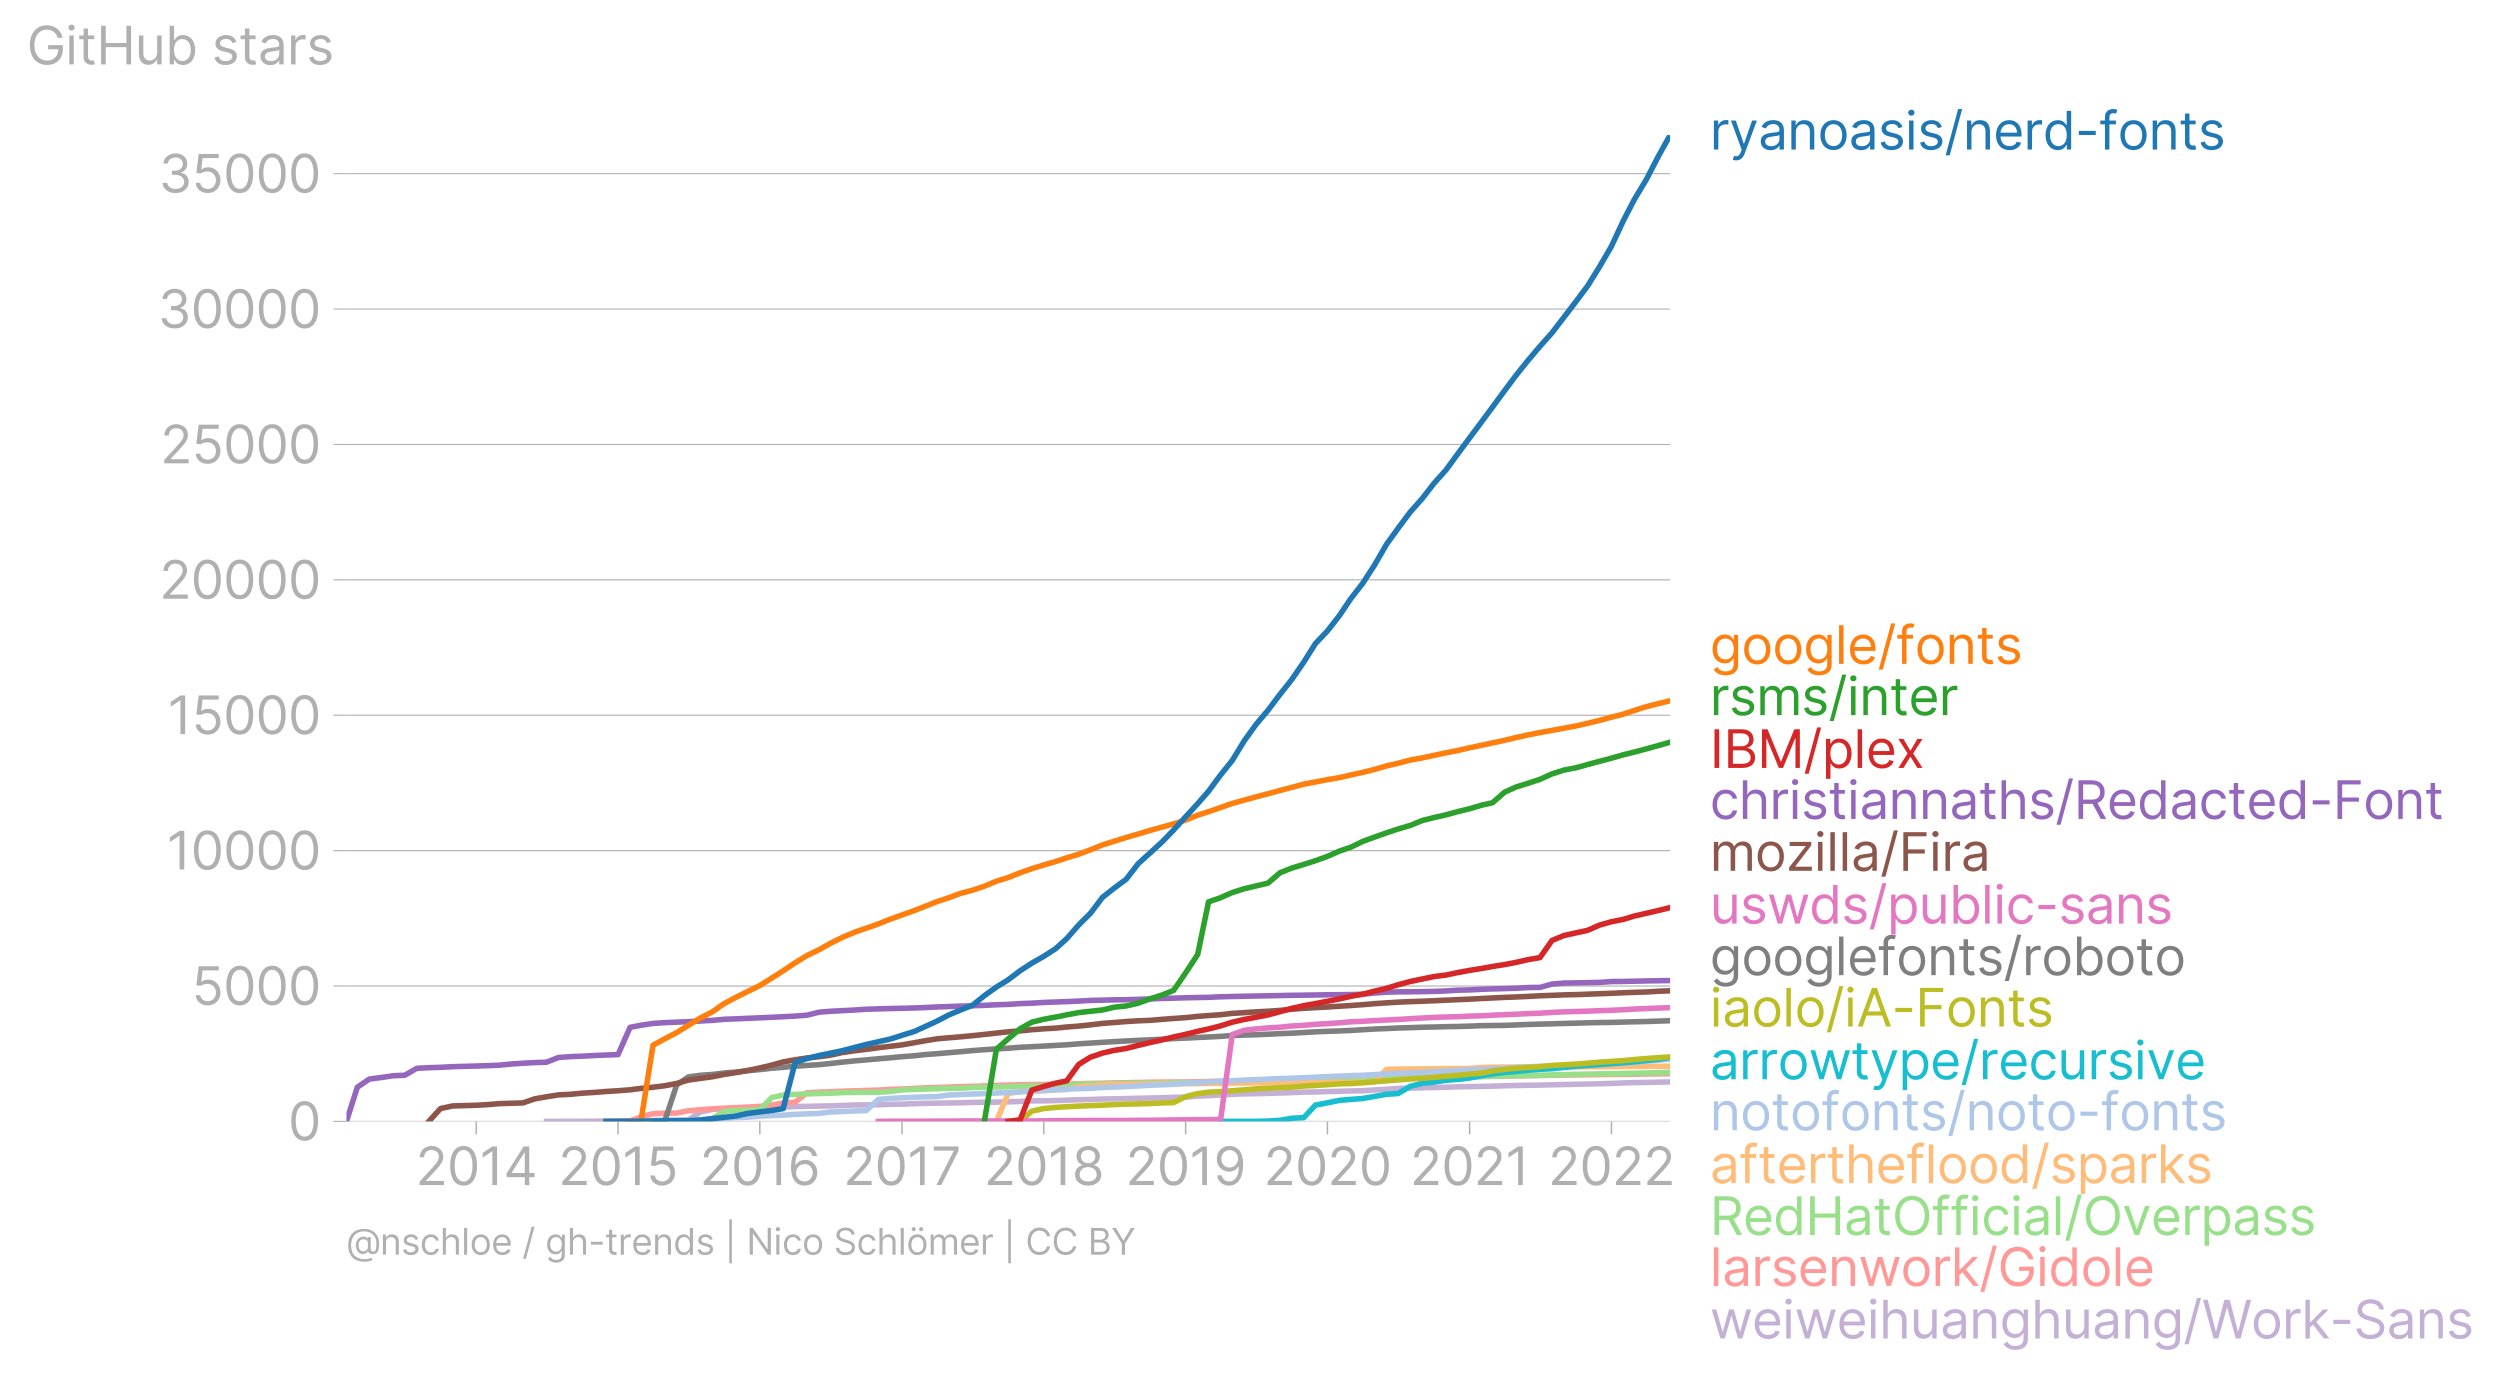 <svg xmlns:xlink="http://www.w3.org/1999/xlink" width="899.32" height="495.103" viewBox="0 0 674.49 371.327" xmlns="http://www.w3.org/2000/svg"><defs><style>*{stroke-linejoin:round;stroke-linecap:butt}</style></defs><g id="figure_1"><path d="M0 371.327h674.49V0H0v371.327z" style="fill:none" id="patch_1"/><g id="axes_1"><path d="M93.468 302.552h357.12V36.44H93.468v266.112z" style="fill:none" id="patch_2"/><g id="matplotlib.axis_1"><g id="xtick_1"><g id="line2d_1"><defs><path id="m63b0e7192d" d="M0 0v3.5" style="stroke:#b0b0b0;stroke-width:.4"/></defs><use xlink:href="#m63b0e7192d" x="128.478" y="302.552" style="fill:#b0b0b0;stroke:#b0b0b0;stroke-width:.4"/></g><g style="fill:#b0b0b0" transform="matrix(.14 0 0 -.14 112.121 319.735)" id="text_1"><defs><path id="Inter-Regular-32" d="M482 0h2936v500H1255v36l1045 1119c800 856 1036 1256 1036 1772 0 718-581 1291-1400 1291-815 0-1436-554-1436-1373h536c0 530 344 882 882 882 505 0 891-309 891-800 0-429-252-747-791-1336L482 409V0z" transform="scale(.016)"/><path id="Inter-Regular-30" d="M2000-64c1027 0 1618 871 1618 2391 0 1509-600 2391-1618 2391S382 3836 382 2327C382 807 973-64 2000-64zm0 500c-677 0-1073 680-1073 1891 0 1209 400 1900 1073 1900s1073-691 1073-1900c0-1211-396-1891-1073-1891z" transform="scale(.016)"/><path id="Inter-Regular-31" d="M2118 4655h-563L391 3882v-573l1136 755h28V0h563v4655z" transform="scale(.016)"/><path id="Inter-Regular-34" d="M373 955h2191V0h536v955h636v500h-636v3200h-682L373 1418V955zm2191 500H982v36l1545 2445h37V1455z" transform="scale(.016)"/></defs><use xlink:href="#Inter-Regular-32"/><use xlink:href="#Inter-Regular-30" x="60.511"/><use xlink:href="#Inter-Regular-31" x="123.011"/><use xlink:href="#Inter-Regular-34" x="169.46"/></g></g><g id="xtick_2"><use xlink:href="#m63b0e7192d" x="166.737" y="302.552" style="fill:#b0b0b0;stroke:#b0b0b0;stroke-width:.4" id="line2d_2"/><g style="fill:#b0b0b0" transform="matrix(.14 0 0 -.14 150.619 319.735)" id="text_2"><defs><path id="Inter-Regular-35" d="M1936-64c887 0 1537 655 1537 1546 0 902-627 1563-1482 1563-314 0-618-111-809-263h-27l163 1373h1946v500H846L564 2364l527-64c193 139 523 239 809 236 593-4 1027-454 1027-1063 0-598-418-1037-991-1037-477 0-856 307-900 728H491C525 455 1136-64 1936-64z" transform="scale(.016)"/></defs><use xlink:href="#Inter-Regular-32"/><use xlink:href="#Inter-Regular-30" x="60.511"/><use xlink:href="#Inter-Regular-31" x="123.011"/><use xlink:href="#Inter-Regular-35" x="169.46"/></g></g><g id="xtick_3"><use xlink:href="#m63b0e7192d" x="204.996" y="302.552" style="fill:#b0b0b0;stroke:#b0b0b0;stroke-width:.4" id="line2d_3"/><g style="fill:#b0b0b0" transform="matrix(.14 0 0 -.14 188.768 319.735)" id="text_3"><defs><path id="Inter-Regular-36" d="M2027-64c941-11 1555 698 1555 1564 0 900-666 1545-1464 1545-479 0-891-234-1145-618h-37c3 1134 444 1791 1164 1791 491 0 786-309 891-727h555c-114 723-664 1227-1446 1227-1048 0-1691-927-1691-2573C409 425 1264-55 2027-64zm0 500c-584 0-1011 498-1009 1055 3 557 450 1054 1028 1054 570 0 990-468 990-1045 0-591-438-1064-1009-1064z" transform="scale(.016)"/></defs><use xlink:href="#Inter-Regular-32"/><use xlink:href="#Inter-Regular-30" x="60.511"/><use xlink:href="#Inter-Regular-31" x="123.011"/><use xlink:href="#Inter-Regular-36" x="169.46"/></g></g><g id="xtick_4"><use xlink:href="#m63b0e7192d" x="243.36" y="302.552" style="fill:#b0b0b0;stroke:#b0b0b0;stroke-width:.4" id="line2d_4"/><g style="fill:#b0b0b0" transform="matrix(.14 0 0 -.14 227.5 319.735)" id="text_4"><defs><path id="Inter-Regular-37" d="M627 0h591l2073 4127v528H309v-500h2400v-37L627 0z" transform="scale(.016)"/></defs><use xlink:href="#Inter-Regular-32"/><use xlink:href="#Inter-Regular-30" x="60.511"/><use xlink:href="#Inter-Regular-31" x="123.011"/><use xlink:href="#Inter-Regular-37" x="169.46"/></g></g><g id="xtick_5"><use xlink:href="#m63b0e7192d" x="281.619" y="302.552" style="fill:#b0b0b0;stroke:#b0b0b0;stroke-width:.4" id="line2d_5"/><g style="fill:#b0b0b0" transform="matrix(.14 0 0 -.14 265.44 319.735)" id="text_5"><defs><path id="Inter-Regular-38" d="M1973-64c929 0 1577 544 1582 1300-5 589-398 1089-900 1182v27c436 114 722 541 727 1037-5 709-600 1236-1409 1236-818 0-1414-527-1409-1236-5-496 282-923 727-1037v-27c-511-93-905-593-900-1182C386 480 1034-64 1973-64zm0 500c-639 0-1032 328-1027 828-5 525 429 900 1027 900 588 0 1023-375 1027-900-4-500-398-828-1027-828zm0 2209c-509 0-868 319-864 800-4 473 341 782 864 782 513 0 859-309 863-782-4-481-363-800-863-800z" transform="scale(.016)"/></defs><use xlink:href="#Inter-Regular-32"/><use xlink:href="#Inter-Regular-30" x="60.511"/><use xlink:href="#Inter-Regular-31" x="123.011"/><use xlink:href="#Inter-Regular-38" x="169.46"/></g></g><g id="xtick_6"><use xlink:href="#m63b0e7192d" x="319.879" y="302.552" style="fill:#b0b0b0;stroke:#b0b0b0;stroke-width:.4" id="line2d_6"/><g style="fill:#b0b0b0" transform="matrix(.14 0 0 -.14 303.65 319.735)" id="text_6"><defs><path id="Inter-Regular-39" d="M1964 4718c-946 12-1555-700-1555-1554 0-900 664-1546 1464-1546 482 0 891 237 1145 618h37c0-1145-446-1800-1164-1800-491 0-791 309-891 737H446C555 436 1109-64 1891-64c1045 0 1691 928 1691 2582 0 1709-855 2191-1618 2200zm0-500c582 0 1009-500 1009-1045 0-555-455-1055-1027-1055-573 0-991 464-991 1046 0 581 436 1054 1009 1054z" transform="scale(.016)"/></defs><use xlink:href="#Inter-Regular-32"/><use xlink:href="#Inter-Regular-30" x="60.511"/><use xlink:href="#Inter-Regular-31" x="123.011"/><use xlink:href="#Inter-Regular-39" x="169.46"/></g></g><g id="xtick_7"><use xlink:href="#m63b0e7192d" x="358.138" y="302.552" style="fill:#b0b0b0;stroke:#b0b0b0;stroke-width:.4" id="line2d_7"/><g style="fill:#b0b0b0" transform="matrix(.14 0 0 -.14 340.915 319.735)" id="text_7"><use xlink:href="#Inter-Regular-32"/><use xlink:href="#Inter-Regular-30" x="60.511"/><use xlink:href="#Inter-Regular-32" x="123.011"/><use xlink:href="#Inter-Regular-30" x="183.523"/></g></g><g id="xtick_8"><use xlink:href="#m63b0e7192d" x="396.502" y="302.552" style="fill:#b0b0b0;stroke:#b0b0b0;stroke-width:.4" id="line2d_8"/><g style="fill:#b0b0b0" transform="matrix(.14 0 0 -.14 380.403 319.735)" id="text_8"><use xlink:href="#Inter-Regular-32"/><use xlink:href="#Inter-Regular-30" x="60.511"/><use xlink:href="#Inter-Regular-32" x="123.011"/><use xlink:href="#Inter-Regular-31" x="183.523"/></g></g><g id="xtick_9"><use xlink:href="#m63b0e7192d" x="434.761" y="302.552" style="fill:#b0b0b0;stroke:#b0b0b0;stroke-width:.4" id="line2d_9"/><g style="fill:#b0b0b0" transform="matrix(.14 0 0 -.14 417.677 319.735)" id="text_9"><use xlink:href="#Inter-Regular-32"/><use xlink:href="#Inter-Regular-30" x="60.511"/><use xlink:href="#Inter-Regular-32" x="123.011"/><use xlink:href="#Inter-Regular-32" x="183.523"/></g></g></g><g id="matplotlib.axis_2"><g id="ytick_1"><path d="M93.468 302.552h357.12" clip-path="url(#p1d7d69310a)" style="fill:none;stroke:#b0b0b0;stroke-width:.3;stroke-linecap:square" id="line2d_10"/><g id="line2d_11"><defs><path id="m1b0760eab6" d="M0 0h-3.5" style="stroke:#b0b0b0;stroke-width:.3"/></defs><use xlink:href="#m1b0760eab6" x="93.468" y="302.552" style="fill:#b0b0b0;stroke:#b0b0b0;stroke-width:.3"/></g><use xlink:href="#Inter-Regular-30" style="fill:#b0b0b0" transform="matrix(.14 0 0 -.14 77.718 307.643)" id="text_10"/></g><g id="ytick_2"><path d="M93.468 266.024h357.12" clip-path="url(#p1d7d69310a)" style="fill:none;stroke:#b0b0b0;stroke-width:.3;stroke-linecap:square" id="line2d_12"/><use xlink:href="#m1b0760eab6" x="93.468" y="266.024" style="fill:#b0b0b0;stroke:#b0b0b0;stroke-width:.3" id="line2d_13"/><g style="fill:#b0b0b0" transform="matrix(.14 0 0 -.14 51.707 271.115)" id="text_11"><use xlink:href="#Inter-Regular-35"/><use xlink:href="#Inter-Regular-30" x="60.795"/><use xlink:href="#Inter-Regular-30" x="123.295"/><use xlink:href="#Inter-Regular-30" x="185.796"/></g></g><g id="ytick_3"><path d="M93.468 229.496h357.12" clip-path="url(#p1d7d69310a)" style="fill:none;stroke:#b0b0b0;stroke-width:.3;stroke-linecap:square" id="line2d_14"/><use xlink:href="#m1b0760eab6" x="93.468" y="229.496" style="fill:#b0b0b0;stroke:#b0b0b0;stroke-width:.3" id="line2d_15"/><g style="fill:#b0b0b0" transform="matrix(.14 0 0 -.14 44.965 234.588)" id="text_12"><use xlink:href="#Inter-Regular-31"/><use xlink:href="#Inter-Regular-30" x="46.449"/><use xlink:href="#Inter-Regular-30" x="108.949"/><use xlink:href="#Inter-Regular-30" x="171.449"/><use xlink:href="#Inter-Regular-30" x="233.949"/></g></g><g id="ytick_4"><path d="M93.468 192.968h357.12" clip-path="url(#p1d7d69310a)" style="fill:none;stroke:#b0b0b0;stroke-width:.3;stroke-linecap:square" id="line2d_16"/><use xlink:href="#m1b0760eab6" x="93.468" y="192.968" style="fill:#b0b0b0;stroke:#b0b0b0;stroke-width:.3" id="line2d_17"/><g style="fill:#b0b0b0" transform="matrix(.14 0 0 -.14 45.203 198.06)" id="text_13"><use xlink:href="#Inter-Regular-31"/><use xlink:href="#Inter-Regular-35" x="46.449"/><use xlink:href="#Inter-Regular-30" x="107.244"/><use xlink:href="#Inter-Regular-30" x="169.744"/><use xlink:href="#Inter-Regular-30" x="232.244"/></g></g><g id="ytick_5"><path d="M93.468 156.44h357.12" clip-path="url(#p1d7d69310a)" style="fill:none;stroke:#b0b0b0;stroke-width:.3;stroke-linecap:square" id="line2d_18"/><use xlink:href="#m1b0760eab6" x="93.468" y="156.441" style="fill:#b0b0b0;stroke:#b0b0b0;stroke-width:.3" id="line2d_19"/><g style="fill:#b0b0b0" transform="matrix(.14 0 0 -.14 42.996 161.532)" id="text_14"><use xlink:href="#Inter-Regular-32"/><use xlink:href="#Inter-Regular-30" x="60.511"/><use xlink:href="#Inter-Regular-30" x="123.011"/><use xlink:href="#Inter-Regular-30" x="185.511"/><use xlink:href="#Inter-Regular-30" x="248.011"/></g></g><g id="ytick_6"><path d="M93.468 119.913h357.12" clip-path="url(#p1d7d69310a)" style="fill:none;stroke:#b0b0b0;stroke-width:.3;stroke-linecap:square" id="line2d_20"/><use xlink:href="#m1b0760eab6" x="93.468" y="119.913" style="fill:#b0b0b0;stroke:#b0b0b0;stroke-width:.3" id="line2d_21"/><g style="fill:#b0b0b0" transform="matrix(.14 0 0 -.14 43.235 125.004)" id="text_15"><use xlink:href="#Inter-Regular-32"/><use xlink:href="#Inter-Regular-35" x="60.511"/><use xlink:href="#Inter-Regular-30" x="121.307"/><use xlink:href="#Inter-Regular-30" x="183.807"/><use xlink:href="#Inter-Regular-30" x="246.307"/></g></g><g id="ytick_7"><path d="M93.468 83.385h357.12" clip-path="url(#p1d7d69310a)" style="fill:none;stroke:#b0b0b0;stroke-width:.3;stroke-linecap:square" id="line2d_22"/><use xlink:href="#m1b0760eab6" x="93.468" y="83.385" style="fill:#b0b0b0;stroke:#b0b0b0;stroke-width:.3" id="line2d_23"/><g style="fill:#b0b0b0" transform="matrix(.14 0 0 -.14 42.559 88.477)" id="text_16"><defs><path id="Inter-Regular-33" d="M2055-64c902 0 1572 566 1572 1328 0 591-350 1020-936 1118v36c470 143 764 530 764 1055 0 659-521 1245-1382 1245-805 0-1473-495-1500-1227h545c21 464 462 736 946 736 513 0 845-311 845-782 0-490-384-809-936-809h-373v-500h373c707 0 1100-359 1100-872 0-494-430-828-1027-828-539 0-966 278-1000 728H473C507 432 1152-64 2055-64z" transform="scale(.016)"/></defs><use xlink:href="#Inter-Regular-33"/><use xlink:href="#Inter-Regular-30" x="63.636"/><use xlink:href="#Inter-Regular-30" x="126.136"/><use xlink:href="#Inter-Regular-30" x="188.636"/><use xlink:href="#Inter-Regular-30" x="251.136"/></g></g><g id="ytick_8"><path d="M93.468 46.857h357.12" clip-path="url(#p1d7d69310a)" style="fill:none;stroke:#b0b0b0;stroke-width:.3;stroke-linecap:square" id="line2d_24"/><use xlink:href="#m1b0760eab6" x="93.468" y="46.857" style="fill:#b0b0b0;stroke:#b0b0b0;stroke-width:.3" id="line2d_25"/><g style="fill:#b0b0b0" transform="matrix(.14 0 0 -.14 42.797 51.949)" id="text_17"><use xlink:href="#Inter-Regular-33"/><use xlink:href="#Inter-Regular-35" x="63.636"/><use xlink:href="#Inter-Regular-30" x="124.432"/><use xlink:href="#Inter-Regular-30" x="186.932"/><use xlink:href="#Inter-Regular-30" x="249.432"/></g></g><g style="fill:#b0b0b0" transform="matrix(.14 0 0 -.14 7.2 17.383)" id="text_18"><defs><path id="Inter-Regular-47" d="M3746 3200h581c-172 900-927 1518-1909 1518-1193 0-2036-918-2036-2391C382 855 1218-64 2455-64c1109 0 1900 739 1900 1891v500H2582v-500h1227c-16-836-566-1363-1354-1363-864 0-1528 654-1528 1863s664 1864 1491 1864c673 0 1130-380 1328-991z" transform="scale(.016)"/><path id="Inter-Regular-69" d="M491 0h536v3491H491V0zm273 4073c209 0 382 163 382 363s-173 364-382 364-382-164-382-364 173-363 382-363z" transform="scale(.016)"/><path id="Inter-Regular-74" d="M2009 3491h-745v836H727v-836H200v-455h527V855c0-610 491-900 946-900 200 0 327 36 400 63l-109 482c-46-9-118-27-237-27-236 0-463 72-463 527v2036h745v455z" transform="scale(.016)"/><path id="Inter-Regular-48" d="M564 0h563v2082h2482V0h564v4655h-564V2582H1127v2073H564V0z" transform="scale(.016)"/><path id="Inter-Regular-75" d="M2691 1427c0-654-500-954-900-954-445 0-764 327-764 836v2182H491V1273C491 382 964-45 1618-45c528 0 873 281 1037 636h36V0h536v3491h-536V1427z" transform="scale(.016)"/><path id="Inter-Regular-62" d="M564 0h518v536h64c118-191 345-609 1018-609 872 0 1482 700 1482 1809 0 1100-610 1800-1491 1800-682 0-891-418-1009-600h-46v1719H564V0zm527 1745c0 782 345 1310 1000 1310 682 0 1018-573 1018-1310 0-745-345-1336-1018-1336-645 0-1000 546-1000 1336z" transform="scale(.016)"/><path id="Inter-Regular-73" d="M2964 2709c-168 496-546 827-1237 827-736 0-1281-418-1281-1009 0-482 286-804 927-954l582-137c352-81 518-250 518-491 0-300-318-545-818-545-439 0-714 189-809 564L336 836C461 243 950-73 1664-73c811 0 1363 443 1363 1046 0 486-304 793-927 945l-518 127c-414 103-600 241-600 510 0 300 318 518 745 518 469 0 662-259 755-500l482 136z" transform="scale(.016)"/><path id="Inter-Regular-61" d="M1518-82c609 0 928 327 1037 555h27V0h536v2300c0 1109-845 1236-1291 1236-527 0-1127-181-1400-818l509-182c119 255 398 528 910 528 493 0 736-262 736-709v-19c0-259-264-236-900-318-648-84-1355-227-1355-1027C327 309 855-82 1518-82zm82 482c-427 0-736 191-736 564 0 409 372 536 791 591 227 27 836 90 927 200v-491c0-437-346-864-982-864z" transform="scale(.016)"/><path id="Inter-Regular-72" d="M491 0h536v2209c0 473 373 818 882 818 143 0 291-27 327-36v545c-61 5-202 9-281 9-419 0-782-236-909-581h-37v527H491V0z" transform="scale(.016)"/></defs><use xlink:href="#Inter-Regular-47"/><use xlink:href="#Inter-Regular-69" x="74.29"/><use xlink:href="#Inter-Regular-74" x="98.011"/><use xlink:href="#Inter-Regular-48" x="134.375"/><use xlink:href="#Inter-Regular-75" x="208.381"/><use xlink:href="#Inter-Regular-62" x="266.477"/><use xlink:href="#Inter-Regular-20" x="328.551"/><use xlink:href="#Inter-Regular-73" x="356.676"/><use xlink:href="#Inter-Regular-74" x="408.949"/><use xlink:href="#Inter-Regular-61" x="445.313"/><use xlink:href="#Inter-Regular-72" x="501.705"/><use xlink:href="#Inter-Regular-73" x="538.921"/></g></g><path d="m147.45 302.552 3.25-.015 3.25-.014 3.144-.008 3.25-.014 3.144-.008 3.25-.044 3.249-.087 2.935-.044 3.249-.022 3.145-.058 3.249-.037 3.145-.036 3.249-2.141 3.25-.701 3.144-.198 3.25-.11 3.144-.101 3.25-.044 3.249-.11 3.04-.08 3.249-.139 3.145-.051 3.249-.073 3.145-.051 3.249-.103 3.25-.138 3.144-.03 3.25-.05 3.144-.096 3.25-.058 3.249-.117 2.935-.095 3.25-.051 3.144-.051 3.249-.044 3.145-.102 3.249-.059 3.25-.022 3.144-.066 3.25-.124 3.144-.146 3.25-.014 3.249-.066 2.935-.124 3.25-.103 3.144-.073 3.25-.117 3.144-.058 3.25-.066 3.249-.08 3.144-.066 3.25-.066 3.144-.124 3.25-.066 3.249-.248 2.935-.124 3.25-.197 3.144-.19 3.25-.11 3.144-.058 3.25-.066 3.249-.11 3.144-.102 3.25-.132 3.144-.05 3.25-.103 3.25-.066 3.039-.087 3.25-.073 3.144-.205 3.25-.183 3.144-.233 3.25-.073 3.249-.095 3.144-.074 3.25-.073 3.144-.116 3.25-.066 3.249-.044 2.935-.073 3.25-.102 3.144-.08 3.25-.045 3.144-.043 3.25-.103 3.249-.065 3.144-.059 3.25-.073 3.144-.073 3.25-.088 3.25-.131 2.934-.088 3.25-.044 3.144-.073 3.25-.073" clip-path="url(#p1d7d69310a)" style="fill:none;stroke:#c5b0d5;stroke-width:1.5;stroke-linecap:square" id="line2d_26"/><path d="m163.488 302.552 3.25-.044 3.249-.08 2.935-1.067 3.249-.891 3.145-.146 3.249-.022 3.145-.614 3.249-.307 3.25-.226 3.144-.168 3.25-.154 3.144-.139 3.25-.197 3.249-.343 3.04-.577 3.249-.227 3.145-2.52 3.249-.176 3.145-.102 3.249-.16 3.25-.103 3.144-.095 3.25-.087 3.144-.176 3.25-.139 3.249-.124 2.935-.175 3.25-.095 3.144-.117 3.249-.117 3.145-.073 3.249-.117 3.25-.146 3.144-.08 3.25-.08 3.144-.06 3.25-.021 3.249-.051 2.935-.051 3.25-.11 3.144-.073 3.25-.051 3.144-.095 3.25-.044 3.249-.066 3.144-.058 3.25-.03 3.144-.036 3.25-.022 3.249-.066 2.935-.058 3.25-.066 3.144-.044 3.25-.073 3.144-.029 3.25-.007 3.249-.066 3.144-.051 3.25-.146 3.144-.095 3.25-.015 3.25-.029 3.039-.022 3.25-.036 3.144-.103 3.25-.087 3.144-.037 3.25-.044 3.249-.117 3.144-.029 3.25-.036 3.144-.044 3.25-.073 3.249-.059 2.935-.073 3.25-.08 3.144-.022 3.25-.073 3.144-.051 3.25-.059 3.249-.058 3.144-.037 3.25-.043 3.144-.044 3.25-.051 3.25-.03 2.934-.036 3.25-.044 3.144-.037 3.25-.036" clip-path="url(#p1d7d69310a)" style="fill:none;stroke:#ff9896;stroke-width:1.5;stroke-linecap:square" id="line2d_27"/><path d="m172.922 302.552 3.249-.037 3.145-.007h3.249l3.145-.007h3.249l3.25-.731 3.144-1.936 3.25-.234 3.144-.073 3.25-.11 3.249-3.316 3.04-.665 3.249-.197 3.145-.11 3.249-.095 3.145-.087 3.249-.168 3.25-.044 3.144-.015 3.25-.029 3.144-.197 3.25-.453 3.249-.11 2.935-.102 3.25-.095 3.144-.11 3.249-.029 3.145-.19 3.249-.058 3.25-.059 3.144-.065 3.25-.125 3.144-.095 3.25-.08 3.249-.073 2.935-.058 3.25-.263 3.144-.037 3.25-.051 3.144-.073 3.25-.066 3.249-.044 3.144-.058 3.25-.03 3.144-.058 3.25-.03 3.249-.05 2.935-.051 3.25-.08 3.144-.081 3.25-.117 3.144-.051 3.25-.066 3.249-.08 3.144-.051 3.25-.088 3.144-.051 3.25-.073 3.25-.08 3.039-.081 3.25-.066 3.144-.022 3.25-.043 3.144-.03 3.25-.065 3.249-.168 3.144-.03 3.25-.058 3.144-.08 3.25-.03 3.249-.065 2.935-.074 3.25-.043 3.144-.073 3.25-.073 3.144-.03 3.25-.102 3.249-.117 3.144-.066 3.25-.058 3.144-.073 3.25-.037 3.25-.08 2.934-.044 3.25-.088 3.144-.094 3.25-.074" clip-path="url(#p1d7d69310a)" style="fill:none;stroke:#98df8a;stroke-width:1.5;stroke-linecap:square" id="line2d_28"/><g style="fill:#1f77b4" transform="matrix(.14 0 0 -.14 461.302 40.338)" id="text_19"><defs><path id="Inter-Regular-79" d="M836-1309c485 0 825 257 1028 800l1482 4000h-582L1800 709h-36L800 3491H218L1509-18l-100-273c-195-532-436-582-827-482l-136-472c54-28 209-64 390-64z" transform="scale(.016)"/><path id="Inter-Regular-6e" d="M1027 2100c0 609 378 955 891 955 498 0 800-325 800-873V0h537v2218c0 891-475 1318-1182 1318-527 0-855-236-1018-591h-46v546H491V0h536v2100z" transform="scale(.016)"/><path id="Inter-Regular-6f" d="M1909-73c946 0 1582 718 1582 1800 0 1091-636 1809-1582 1809-945 0-1582-718-1582-1809C327 645 964-73 1909-73zm0 482c-718 0-1045 618-1045 1318s327 1328 1045 1328 1046-628 1046-1328S2627 409 1909 409z" transform="scale(.016)"/><path id="Inter-Regular-2f" d="M2136 4873h-490L146-700h490l1500 5573z" transform="scale(.016)"/><path id="Inter-Regular-65" d="M1955-73c709 0 1227 355 1391 882l-519 146c-136-364-452-546-872-546-630 0-1064 407-1089 1155h2534v227c0 1300-773 1745-1500 1745-945 0-1573-745-1573-1818S946-73 1955-73zM866 2027c36 543 420 1028 1034 1028 582 0 955-437 955-1028H866z" transform="scale(.016)"/><path id="Inter-Regular-64" d="M1809-73c673 0 900 418 1018 609h64V0h518v4655h-536V2936h-46c-118 182-327 600-1009 600-882 0-1491-700-1491-1800C327 627 936-73 1809-73zm73 482c-673 0-1018 591-1018 1336 0 737 336 1310 1018 1310 654 0 1000-528 1000-1310 0-790-355-1336-1000-1336z" transform="scale(.016)"/><path id="Inter-Regular-2d" d="M2491 2245H455v-500h2036v500z" transform="scale(.016)"/><path id="Inter-Regular-66" d="M2046 3491h-782v354c0 346 145 528 500 528 154 0 245-37 300-55l154 464c-82 36-245 91-509 91-500 0-982-300-982-900v-482H164v-455h563V0h537v3036h782v455z" transform="scale(.016)"/></defs><use xlink:href="#Inter-Regular-72"/><use xlink:href="#Inter-Regular-79" x="37.216"/><use xlink:href="#Inter-Regular-61" x="92.898"/><use xlink:href="#Inter-Regular-6e" x="149.29"/><use xlink:href="#Inter-Regular-6f" x="207.813"/><use xlink:href="#Inter-Regular-61" x="267.472"/><use xlink:href="#Inter-Regular-73" x="323.864"/><use xlink:href="#Inter-Regular-69" x="376.136"/><use xlink:href="#Inter-Regular-73" x="399.858"/><use xlink:href="#Inter-Regular-2f" x="452.131"/><use xlink:href="#Inter-Regular-6e" x="487.784"/><use xlink:href="#Inter-Regular-65" x="546.307"/><use xlink:href="#Inter-Regular-72" x="604.546"/><use xlink:href="#Inter-Regular-64" x="641.761"/><use xlink:href="#Inter-Regular-2d" x="703.835"/><use xlink:href="#Inter-Regular-66" x="749.858"/><use xlink:href="#Inter-Regular-6f" x="785.938"/><use xlink:href="#Inter-Regular-6e" x="845.597"/><use xlink:href="#Inter-Regular-74" x="904.119"/><use xlink:href="#Inter-Regular-73" x="940.483"/></g><g style="fill:#ff7f0e" transform="matrix(.14 0 0 -.14 461.302 179.104)" id="text_20"><defs><path id="Inter-Regular-67" d="M1900-1382c836 0 1509 382 1509 1282v3591h-518v-555h-55c-118 182-336 600-1018 600-882 0-1491-700-1491-1772C327 673 964 55 1809 55c682 0 900 400 1018 590h46V-64c0-581-409-845-973-845-634 0-857 334-1000 527L473-682c218-366 648-700 1427-700zm-18 1918c-673 0-1018 509-1018 1237 0 709 336 1282 1018 1282 654 0 1000-528 1000-1282 0-773-355-1237-1000-1237z" transform="scale(.016)"/><path id="Inter-Regular-6c" d="M1027 4655H491V0h536v4655z" transform="scale(.016)"/></defs><use xlink:href="#Inter-Regular-67"/><use xlink:href="#Inter-Regular-6f" x="60.938"/><use xlink:href="#Inter-Regular-6f" x="120.597"/><use xlink:href="#Inter-Regular-67" x="180.256"/><use xlink:href="#Inter-Regular-6c" x="241.193"/><use xlink:href="#Inter-Regular-65" x="264.915"/><use xlink:href="#Inter-Regular-2f" x="323.153"/><use xlink:href="#Inter-Regular-66" x="358.807"/><use xlink:href="#Inter-Regular-6f" x="394.886"/><use xlink:href="#Inter-Regular-6e" x="454.546"/><use xlink:href="#Inter-Regular-74" x="513.068"/><use xlink:href="#Inter-Regular-73" x="549.432"/></g><g style="fill:#2ca02c" transform="matrix(.14 0 0 -.14 461.302 192.946)" id="text_21"><defs><path id="Inter-Regular-6d" d="M491 0h536v2182c0 511 373 873 791 873 407 0 691-266 691-664V0h546v2273c0 450 281 782 772 782 382 0 709-203 709-719V0h537v2336c0 821-441 1200-1064 1200-500 0-866-229-1045-591h-37c-172 373-477 591-936 591-455 0-791-218-936-591h-46v546H491V0z" transform="scale(.016)"/></defs><use xlink:href="#Inter-Regular-72"/><use xlink:href="#Inter-Regular-73" x="37.216"/><use xlink:href="#Inter-Regular-6d" x="89.489"/><use xlink:href="#Inter-Regular-73" x="176.42"/><use xlink:href="#Inter-Regular-2f" x="228.693"/><use xlink:href="#Inter-Regular-69" x="264.347"/><use xlink:href="#Inter-Regular-6e" x="288.068"/><use xlink:href="#Inter-Regular-74" x="346.591"/><use xlink:href="#Inter-Regular-65" x="382.955"/><use xlink:href="#Inter-Regular-72" x="441.193"/></g><g style="fill:#d62728" transform="matrix(.14 0 0 -.14 461.302 207.184)" id="text_22"><defs><path id="Inter-Regular-49" d="M1127 4655H564V0h563v4655z" transform="scale(.016)"/><path id="Inter-Regular-42" d="M564 0h1682c1100 0 1554 536 1554 1236 0 737-509 1137-936 1164v45c400 110 754 373 754 973 0 682-454 1237-1427 1237H564V0zm563 500v1618h1146c609 0 991-409 991-882 0-409-282-736-1018-736H1127zm0 2109v1546h1064c618 0 891-328 891-737 0-491-400-809-909-809H1127z" transform="scale(.016)"/><path id="Inter-Regular-4d" d="M564 4655V0h527v3536h45L2591 0h509l1455 3536h45V0h527v4655h-672L2873 791h-55L1236 4655H564z" transform="scale(.016)"/><path id="Inter-Regular-70" d="M491-1309h536V536h46c118-191 345-609 1018-609 873 0 1482 700 1482 1809 0 1100-609 1800-1491 1800-682 0-891-418-1009-600h-64v555H491v-4800zm527 3054c0 782 346 1310 1000 1310 682 0 1018-573 1018-1310 0-745-345-1336-1018-1336-645 0-1000 546-1000 1336z" transform="scale(.016)"/><path id="Inter-Regular-78" d="M891 3491H273l1109-1746L273 0h618l836 1355L2564 0h618L2055 1745l1127 1746h-618l-837-1427-836 1427z" transform="scale(.016)"/></defs><use xlink:href="#Inter-Regular-49"/><use xlink:href="#Inter-Regular-42" x="26.42"/><use xlink:href="#Inter-Regular-4d" x="91.477"/><use xlink:href="#Inter-Regular-2f" x="180.398"/><use xlink:href="#Inter-Regular-70" x="216.051"/><use xlink:href="#Inter-Regular-6c" x="276.989"/><use xlink:href="#Inter-Regular-65" x="300.71"/><use xlink:href="#Inter-Regular-78" x="358.949"/></g><g style="fill:#9467bd" transform="matrix(.14 0 0 -.14 461.302 220.946)" id="text_23"><defs><path id="Inter-Regular-63" d="M1909-73c773 0 1282 473 1373 1091h-536c-100-382-419-609-837-609-636 0-1045 527-1045 1336 0 791 418 1310 1045 1310 473 0 755-291 837-610h536c-91 655-646 1091-1382 1091-945 0-1573-745-1573-1809C327 682 927-73 1909-73z" transform="scale(.016)"/><path id="Inter-Regular-68" d="M1027 2100c0 609 389 955 919 955 504 0 809-319 809-873V0h536v2218c0 898-477 1318-1191 1318-550 0-864-229-1027-591h-46v1710H491V0h536v2100z" transform="scale(.016)"/><path id="Inter-Regular-52" d="M564 0h563v1818h1019c40 0 79 0 118 2L3246 0h654L2848 1923c593 202 870 686 870 1304 0 823-491 1428-1582 1428H564V0zm563 2327v1828h991c755 0 1046-369 1046-928s-291-900-1037-900H1127z" transform="scale(.016)"/><path id="Inter-Regular-46" d="M564 0h563v2082h2019v500H1127v1573h2228v500H564V0z" transform="scale(.016)"/></defs><use xlink:href="#Inter-Regular-63"/><use xlink:href="#Inter-Regular-68" x="55.824"/><use xlink:href="#Inter-Regular-72" x="114.915"/><use xlink:href="#Inter-Regular-69" x="152.131"/><use xlink:href="#Inter-Regular-73" x="175.852"/><use xlink:href="#Inter-Regular-74" x="228.125"/><use xlink:href="#Inter-Regular-69" x="264.489"/><use xlink:href="#Inter-Regular-61" x="288.21"/><use xlink:href="#Inter-Regular-6e" x="344.602"/><use xlink:href="#Inter-Regular-6e" x="403.125"/><use xlink:href="#Inter-Regular-61" x="461.648"/><use xlink:href="#Inter-Regular-74" x="518.04"/><use xlink:href="#Inter-Regular-68" x="554.404"/><use xlink:href="#Inter-Regular-73" x="613.494"/><use xlink:href="#Inter-Regular-2f" x="665.767"/><use xlink:href="#Inter-Regular-52" x="701.421"/><use xlink:href="#Inter-Regular-65" x="765.341"/><use xlink:href="#Inter-Regular-64" x="823.58"/><use xlink:href="#Inter-Regular-61" x="885.654"/><use xlink:href="#Inter-Regular-63" x="942.046"/><use xlink:href="#Inter-Regular-74" x="997.87"/><use xlink:href="#Inter-Regular-65" x="1034.233"/><use xlink:href="#Inter-Regular-64" x="1092.472"/><use xlink:href="#Inter-Regular-2d" x="1154.546"/><use xlink:href="#Inter-Regular-46" x="1200.568"/><use xlink:href="#Inter-Regular-6f" x="1259.233"/><use xlink:href="#Inter-Regular-6e" x="1318.892"/><use xlink:href="#Inter-Regular-74" x="1377.415"/></g><g style="fill:#8c564b" transform="matrix(.14 0 0 -.14 461.302 234.946)" id="text_24"><defs><path id="Inter-Regular-7a" d="M391 0h2736v500H1136v36l1928 2528v427H455v-500h1918v-36L391 409V0z" transform="scale(.016)"/></defs><use xlink:href="#Inter-Regular-6d"/><use xlink:href="#Inter-Regular-6f" x="86.932"/><use xlink:href="#Inter-Regular-7a" x="146.591"/><use xlink:href="#Inter-Regular-69" x="200.71"/><use xlink:href="#Inter-Regular-6c" x="224.432"/><use xlink:href="#Inter-Regular-6c" x="248.153"/><use xlink:href="#Inter-Regular-61" x="271.875"/><use xlink:href="#Inter-Regular-2f" x="328.267"/><use xlink:href="#Inter-Regular-46" x="363.921"/><use xlink:href="#Inter-Regular-69" x="422.585"/><use xlink:href="#Inter-Regular-72" x="446.307"/><use xlink:href="#Inter-Regular-61" x="483.523"/></g><g style="fill:#e377c2" transform="matrix(.14 0 0 -.14 461.302 249.184)" id="text_25"><defs><path id="Inter-Regular-77" d="M1282 0h527l764 2682h54L3391 0h527l1064 3491h-564L3664 827h-37l-736 2664h-573L1573 818h-37L782 3491H218L1282 0z" transform="scale(.016)"/></defs><use xlink:href="#Inter-Regular-75"/><use xlink:href="#Inter-Regular-73" x="58.097"/><use xlink:href="#Inter-Regular-77" x="110.369"/><use xlink:href="#Inter-Regular-64" x="191.619"/><use xlink:href="#Inter-Regular-73" x="253.693"/><use xlink:href="#Inter-Regular-2f" x="305.966"/><use xlink:href="#Inter-Regular-70" x="341.619"/><use xlink:href="#Inter-Regular-75" x="402.557"/><use xlink:href="#Inter-Regular-62" x="460.654"/><use xlink:href="#Inter-Regular-6c" x="522.727"/><use xlink:href="#Inter-Regular-69" x="546.449"/><use xlink:href="#Inter-Regular-63" x="570.171"/><use xlink:href="#Inter-Regular-2d" x="625.994"/><use xlink:href="#Inter-Regular-73" x="672.017"/><use xlink:href="#Inter-Regular-61" x="724.29"/><use xlink:href="#Inter-Regular-6e" x="780.682"/><use xlink:href="#Inter-Regular-73" x="839.205"/></g><g style="fill:#7f7f7f" transform="matrix(.14 0 0 -.14 461.302 263.104)" id="text_26"><use xlink:href="#Inter-Regular-67"/><use xlink:href="#Inter-Regular-6f" x="60.938"/><use xlink:href="#Inter-Regular-6f" x="120.597"/><use xlink:href="#Inter-Regular-67" x="180.256"/><use xlink:href="#Inter-Regular-6c" x="241.193"/><use xlink:href="#Inter-Regular-65" x="264.915"/><use xlink:href="#Inter-Regular-66" x="323.153"/><use xlink:href="#Inter-Regular-6f" x="359.233"/><use xlink:href="#Inter-Regular-6e" x="418.892"/><use xlink:href="#Inter-Regular-74" x="477.415"/><use xlink:href="#Inter-Regular-73" x="513.779"/><use xlink:href="#Inter-Regular-2f" x="566.051"/><use xlink:href="#Inter-Regular-72" x="601.705"/><use xlink:href="#Inter-Regular-6f" x="638.921"/><use xlink:href="#Inter-Regular-62" x="698.58"/><use xlink:href="#Inter-Regular-6f" x="760.654"/><use xlink:href="#Inter-Regular-74" x="820.313"/><use xlink:href="#Inter-Regular-6f" x="856.676"/></g><g style="fill:#bcbd22" transform="matrix(.14 0 0 -.14 461.302 276.946)" id="text_27"><defs><path id="Inter-Regular-41" d="m755 0 468 1318h1882L3573 0h591L2455 4655h-582L164 0h591zm645 1818 746 2100h36l745-2100H1400z" transform="scale(.016)"/></defs><use xlink:href="#Inter-Regular-69"/><use xlink:href="#Inter-Regular-61" x="23.722"/><use xlink:href="#Inter-Regular-6f" x="80.114"/><use xlink:href="#Inter-Regular-6c" x="139.773"/><use xlink:href="#Inter-Regular-6f" x="163.494"/><use xlink:href="#Inter-Regular-2f" x="223.153"/><use xlink:href="#Inter-Regular-69" x="258.807"/><use xlink:href="#Inter-Regular-41" x="282.528"/><use xlink:href="#Inter-Regular-2d" x="350.142"/><use xlink:href="#Inter-Regular-46" x="396.165"/><use xlink:href="#Inter-Regular-6f" x="454.83"/><use xlink:href="#Inter-Regular-6e" x="514.489"/><use xlink:href="#Inter-Regular-74" x="573.011"/><use xlink:href="#Inter-Regular-73" x="609.375"/></g><g style="fill:#17becf" transform="matrix(.14 0 0 -.14 461.302 291.184)" id="text_28"><defs><path id="Inter-Regular-76" d="M3346 3491h-582L1800 709h-36L800 3491H218L1509 0h546l1291 3491z" transform="scale(.016)"/></defs><use xlink:href="#Inter-Regular-61"/><use xlink:href="#Inter-Regular-72" x="56.392"/><use xlink:href="#Inter-Regular-72" x="93.608"/><use xlink:href="#Inter-Regular-6f" x="130.824"/><use xlink:href="#Inter-Regular-77" x="190.483"/><use xlink:href="#Inter-Regular-74" x="271.733"/><use xlink:href="#Inter-Regular-79" x="308.097"/><use xlink:href="#Inter-Regular-70" x="363.778"/><use xlink:href="#Inter-Regular-65" x="424.716"/><use xlink:href="#Inter-Regular-2f" x="482.955"/><use xlink:href="#Inter-Regular-72" x="518.608"/><use xlink:href="#Inter-Regular-65" x="555.824"/><use xlink:href="#Inter-Regular-63" x="614.063"/><use xlink:href="#Inter-Regular-75" x="669.886"/><use xlink:href="#Inter-Regular-72" x="727.983"/><use xlink:href="#Inter-Regular-73" x="765.199"/><use xlink:href="#Inter-Regular-69" x="817.472"/><use xlink:href="#Inter-Regular-76" x="841.193"/><use xlink:href="#Inter-Regular-65" x="896.875"/></g><g style="fill:#aec7e8" transform="matrix(.14 0 0 -.14 461.302 304.946)" id="text_29"><use xlink:href="#Inter-Regular-6e"/><use xlink:href="#Inter-Regular-6f" x="58.523"/><use xlink:href="#Inter-Regular-74" x="118.182"/><use xlink:href="#Inter-Regular-6f" x="154.545"/><use xlink:href="#Inter-Regular-66" x="214.205"/><use xlink:href="#Inter-Regular-6f" x="250.284"/><use xlink:href="#Inter-Regular-6e" x="309.943"/><use xlink:href="#Inter-Regular-74" x="368.466"/><use xlink:href="#Inter-Regular-73" x="404.83"/><use xlink:href="#Inter-Regular-2f" x="457.102"/><use xlink:href="#Inter-Regular-6e" x="492.756"/><use xlink:href="#Inter-Regular-6f" x="551.279"/><use xlink:href="#Inter-Regular-74" x="610.938"/><use xlink:href="#Inter-Regular-6f" x="647.301"/><use xlink:href="#Inter-Regular-2d" x="706.96"/><use xlink:href="#Inter-Regular-66" x="752.983"/><use xlink:href="#Inter-Regular-6f" x="789.063"/><use xlink:href="#Inter-Regular-6e" x="848.722"/><use xlink:href="#Inter-Regular-74" x="907.244"/><use xlink:href="#Inter-Regular-73" x="943.608"/></g><g style="fill:#ffbb78" transform="matrix(.14 0 0 -.14 461.302 319.184)" id="text_30"><defs><path id="Inter-Regular-6b" d="M491 0h536v1307l375 348L2709 0h682L1807 2000l1475 1491h-664L1091 1936h-64v2719H491V0z" transform="scale(.016)"/></defs><use xlink:href="#Inter-Regular-61"/><use xlink:href="#Inter-Regular-66" x="56.392"/><use xlink:href="#Inter-Regular-74" x="92.472"/><use xlink:href="#Inter-Regular-65" x="128.835"/><use xlink:href="#Inter-Regular-72" x="187.074"/><use xlink:href="#Inter-Regular-74" x="224.29"/><use xlink:href="#Inter-Regular-68" x="260.653"/><use xlink:href="#Inter-Regular-65" x="319.744"/><use xlink:href="#Inter-Regular-66" x="377.983"/><use xlink:href="#Inter-Regular-6c" x="414.063"/><use xlink:href="#Inter-Regular-6f" x="437.784"/><use xlink:href="#Inter-Regular-6f" x="497.443"/><use xlink:href="#Inter-Regular-64" x="557.102"/><use xlink:href="#Inter-Regular-2f" x="619.176"/><use xlink:href="#Inter-Regular-73" x="654.83"/><use xlink:href="#Inter-Regular-70" x="707.102"/><use xlink:href="#Inter-Regular-61" x="768.04"/><use xlink:href="#Inter-Regular-72" x="824.432"/><use xlink:href="#Inter-Regular-6b" x="861.648"/><use xlink:href="#Inter-Regular-73" x="916.051"/></g><g style="fill:#98df8a" transform="matrix(.14 0 0 -.14 461.302 333.184)" id="text_31"><defs><path id="Inter-Regular-4f" d="M4491 2327c0 1473-864 2391-2055 2391-1190 0-2054-918-2054-2391C382 855 1246-64 2436-64c1191 0 2055 919 2055 2391zm-545 0c0-1209-664-1863-1510-1863-845 0-1509 654-1509 1863s664 1864 1509 1864c846 0 1510-655 1510-1864z" transform="scale(.016)"/></defs><use xlink:href="#Inter-Regular-52"/><use xlink:href="#Inter-Regular-65" x="63.92"/><use xlink:href="#Inter-Regular-64" x="122.159"/><use xlink:href="#Inter-Regular-48" x="184.233"/><use xlink:href="#Inter-Regular-61" x="258.239"/><use xlink:href="#Inter-Regular-74" x="314.631"/><use xlink:href="#Inter-Regular-4f" x="350.994"/><use xlink:href="#Inter-Regular-66" x="427.131"/><use xlink:href="#Inter-Regular-66" x="463.21"/><use xlink:href="#Inter-Regular-69" x="499.29"/><use xlink:href="#Inter-Regular-63" x="523.011"/><use xlink:href="#Inter-Regular-69" x="578.835"/><use xlink:href="#Inter-Regular-61" x="602.557"/><use xlink:href="#Inter-Regular-6c" x="658.949"/><use xlink:href="#Inter-Regular-2f" x="682.671"/><use xlink:href="#Inter-Regular-4f" x="718.324"/><use xlink:href="#Inter-Regular-76" x="794.46"/><use xlink:href="#Inter-Regular-65" x="850.142"/><use xlink:href="#Inter-Regular-72" x="908.381"/><use xlink:href="#Inter-Regular-70" x="945.597"/><use xlink:href="#Inter-Regular-61" x="1006.534"/><use xlink:href="#Inter-Regular-73" x="1062.926"/><use xlink:href="#Inter-Regular-73" x="1115.199"/></g><g style="fill:#ff9896" transform="matrix(.14 0 0 -.14 461.302 346.946)" id="text_32"><use xlink:href="#Inter-Regular-6c"/><use xlink:href="#Inter-Regular-61" x="23.722"/><use xlink:href="#Inter-Regular-72" x="80.114"/><use xlink:href="#Inter-Regular-73" x="117.33"/><use xlink:href="#Inter-Regular-65" x="169.602"/><use xlink:href="#Inter-Regular-6e" x="227.841"/><use xlink:href="#Inter-Regular-77" x="286.364"/><use xlink:href="#Inter-Regular-6f" x="367.614"/><use xlink:href="#Inter-Regular-72" x="427.273"/><use xlink:href="#Inter-Regular-6b" x="464.489"/><use xlink:href="#Inter-Regular-2f" x="518.892"/><use xlink:href="#Inter-Regular-47" x="554.546"/><use xlink:href="#Inter-Regular-69" x="628.835"/><use xlink:href="#Inter-Regular-64" x="652.557"/><use xlink:href="#Inter-Regular-6f" x="714.631"/><use xlink:href="#Inter-Regular-6c" x="774.29"/><use xlink:href="#Inter-Regular-65" x="798.011"/></g><g style="fill:#c5b0d5" transform="matrix(.14 0 0 -.14 461.302 361.104)" id="text_33"><defs><path id="Inter-Regular-57" d="M1409 0h582l1027 3709h37L4082 0h582l1272 4655h-572L4391 864h-45l-991 3791h-637L1727 864h-45L709 4655H136L1409 0z" transform="scale(.016)"/><path id="Inter-Regular-53" d="M3109 3491h546c-25 702-673 1227-1573 1227-891 0-1591-518-1591-1300 0-627 455-1000 1182-1209l573-164c490-136 927-309 927-772 0-509-491-846-1137-846-554 0-1045 246-1090 773H364C418 436 1036-82 2036-82c1073 0 1682 591 1682 1346 0 872-827 1154-1309 1281l-473 128c-345 91-900 272-900 772 0 446 410 773 1028 773 563 0 991-268 1045-727z" transform="scale(.016)"/></defs><use xlink:href="#Inter-Regular-77"/><use xlink:href="#Inter-Regular-65" x="81.25"/><use xlink:href="#Inter-Regular-69" x="139.489"/><use xlink:href="#Inter-Regular-77" x="163.21"/><use xlink:href="#Inter-Regular-65" x="244.46"/><use xlink:href="#Inter-Regular-69" x="302.699"/><use xlink:href="#Inter-Regular-68" x="326.421"/><use xlink:href="#Inter-Regular-75" x="385.511"/><use xlink:href="#Inter-Regular-61" x="443.608"/><use xlink:href="#Inter-Regular-6e" x="500"/><use xlink:href="#Inter-Regular-67" x="558.523"/><use xlink:href="#Inter-Regular-68" x="619.46"/><use xlink:href="#Inter-Regular-75" x="678.551"/><use xlink:href="#Inter-Regular-61" x="736.648"/><use xlink:href="#Inter-Regular-6e" x="793.04"/><use xlink:href="#Inter-Regular-67" x="851.563"/><use xlink:href="#Inter-Regular-2f" x="912.5"/><use xlink:href="#Inter-Regular-57" x="948.154"/><use xlink:href="#Inter-Regular-6f" x="1043.04"/><use xlink:href="#Inter-Regular-72" x="1102.699"/><use xlink:href="#Inter-Regular-6b" x="1139.915"/><use xlink:href="#Inter-Regular-2d" x="1194.318"/><use xlink:href="#Inter-Regular-53" x="1240.341"/><use xlink:href="#Inter-Regular-61" x="1304.12"/><use xlink:href="#Inter-Regular-6e" x="1360.512"/><use xlink:href="#Inter-Regular-73" x="1419.034"/></g><g style="fill:#b0b0b0" transform="matrix(.097 0 0 -.097 93.468 338.507)" id="text_34"><defs><path id="Inter-Regular-40" d="M3173-1227c463 0 1054 136 1336 254l-127 418c-164-54-691-236-1191-236C1636-791 809 82 809 1627c0 1518 846 2428 2273 2428 1445 0 2127-1019 2127-2037 0-1036-109-1500-573-1500-272 0-418 227-418 482v2055h-482v-255h-27c-63 200-418 373-873 327-681-72-1200-636-1200-1454 0-864 410-1528 1200-1555 519-18 791 237 900 500h28c54-391 545-527 863-527 964 0 1055 1036 1055 1918 0 1246-873 2473-2573 2473-1754 0-2800-1064-2800-2837 0-1836 1009-2872 2864-2872zM2909 582c-591 0-800 536-800 1118 0 527 300 982 818 982 546 0 837-218 837-982 0-755-246-1118-855-1118z" transform="scale(.016)"/><path id="Inter-Regular-7c" d="M1273 6155H818v-7655h455v7655z" transform="scale(.016)"/><path id="Inter-Regular-4e" d="M4255 4655h-555V991h-45L1109 4655H564V0h563v3655h46L3709 0h546v4655z" transform="scale(.016)"/><path id="Inter-Regular-f6" d="M1909-73c946 0 1582 718 1582 1800 0 1091-636 1809-1582 1809-945 0-1582-718-1582-1809C327 645 964-73 1909-73zm0 482c-718 0-1045 618-1045 1318s327 1328 1045 1328 1046-628 1046-1328S2627 409 1909 409zm-654 3664c209 0 363 172 363 363 0 209-154 364-363 364-191 0-364-155-364-364 0-191 173-363 364-363zm1309 0c209 0 363 172 363 363 0 209-154 364-363 364-191 0-364-155-364-364 0-191 173-363 364-363z" transform="scale(.016)"/><path id="Inter-Regular-43" d="M4309 3200c-173 955-936 1518-1873 1518-1190 0-2054-918-2054-2391C382 855 1246-64 2436-64c937 0 1700 564 1873 1519h-563c-137-646-691-991-1310-991-845 0-1509 654-1509 1863s664 1864 1509 1864c619 0 1173-346 1310-991h563z" transform="scale(.016)"/><path id="Inter-Regular-59" d="m164 4655 1682-2737V0h563v1918l1682 2737h-645L2155 2482h-55L809 4655H164z" transform="scale(.016)"/></defs><use xlink:href="#Inter-Regular-40"/><use xlink:href="#Inter-Regular-6e" x="93.608"/><use xlink:href="#Inter-Regular-73" x="152.131"/><use xlink:href="#Inter-Regular-63" x="204.403"/><use xlink:href="#Inter-Regular-68" x="260.227"/><use xlink:href="#Inter-Regular-6c" x="319.318"/><use xlink:href="#Inter-Regular-6f" x="343.04"/><use xlink:href="#Inter-Regular-65" x="402.699"/><use xlink:href="#Inter-Regular-20" x="460.938"/><use xlink:href="#Inter-Regular-2f" x="489.063"/><use xlink:href="#Inter-Regular-20" x="524.716"/><use xlink:href="#Inter-Regular-67" x="552.841"/><use xlink:href="#Inter-Regular-68" x="613.779"/><use xlink:href="#Inter-Regular-2d" x="672.869"/><use xlink:href="#Inter-Regular-74" x="718.892"/><use xlink:href="#Inter-Regular-72" x="755.256"/><use xlink:href="#Inter-Regular-65" x="792.472"/><use xlink:href="#Inter-Regular-6e" x="850.71"/><use xlink:href="#Inter-Regular-64" x="909.233"/><use xlink:href="#Inter-Regular-73" x="971.307"/><use xlink:href="#Inter-Regular-20" x="1023.58"/><use xlink:href="#Inter-Regular-7c" x="1051.705"/><use xlink:href="#Inter-Regular-20" x="1084.375"/><use xlink:href="#Inter-Regular-4e" x="1112.5"/><use xlink:href="#Inter-Regular-69" x="1187.784"/><use xlink:href="#Inter-Regular-63" x="1211.506"/><use xlink:href="#Inter-Regular-6f" x="1267.33"/><use xlink:href="#Inter-Regular-20" x="1326.989"/><use xlink:href="#Inter-Regular-53" x="1355.114"/><use xlink:href="#Inter-Regular-63" x="1418.892"/><use xlink:href="#Inter-Regular-68" x="1474.716"/><use xlink:href="#Inter-Regular-6c" x="1533.807"/><use xlink:href="#Inter-Regular-f6" x="1557.529"/><use xlink:href="#Inter-Regular-6d" x="1617.188"/><use xlink:href="#Inter-Regular-65" x="1704.12"/><use xlink:href="#Inter-Regular-72" x="1762.358"/><use xlink:href="#Inter-Regular-20" x="1799.574"/><use xlink:href="#Inter-Regular-7c" x="1827.699"/><use xlink:href="#Inter-Regular-20" x="1860.37"/><use xlink:href="#Inter-Regular-43" x="1888.495"/><use xlink:href="#Inter-Regular-43" x="1961.222"/><use xlink:href="#Inter-Regular-20" x="2033.949"/><use xlink:href="#Inter-Regular-42" x="2062.074"/><use xlink:href="#Inter-Regular-59" x="2127.131"/></g><path d="m268.831 302.552 3.145-7.532 3.25-.497 3.144-.168 3.25-.066 3.249-.234 2.935-.11 3.25-.722 3.144-.154 3.25-.263 3.144-.131 3.25-.03 3.249-.058 3.144-.058 3.25-.132 3.144-.007 3.25-.03 3.249-.007 2.935-.066 3.25-.014 3.144-.059 3.25-.036 3.144-.015 3.25-.022 3.249-.014 3.144-.037 3.25-.007 3.144-.03 3.25-.043h3.25l3.039-.007 3.25-.015 3.144-.015 3.25-3.477 3.144-.08h3.25l3.249-.037 3.144-.03 3.25-.036 3.144-.022 3.25-.022 3.249-.277 2.935-.044 3.25-.051h3.144l3.25-.015 3.144-.014 3.25-.008 3.249-.022 3.144-.022 3.25-.007 3.144-.007 3.25-.037 3.25-.036 2.934-.008 3.25-.014 3.144-.037 3.25-.014" clip-path="url(#p1d7d69310a)" style="fill:none;stroke:#ffbb78;stroke-width:1.5;stroke-linecap:square" id="line2d_29"/><path d="m182.565 302.552 3.145-.168 3.249-.234 3.25-.183 3.144-.226 3.25-.234 3.144-.102 3.25-.278 3.249-.153 3.04-.103 3.249-.233 3.145-.132 3.249-.117 3.145-.372 3.249-.14 3.25-.138 3.144-.117 3.25-3.01 3.144-.263 3.25-.16 3.249-.147 2.935-.11 3.25-.065 3.144-.416 3.249-.161 3.145-.117 3.249-.11 3.25-.167 3.144-.14 3.25-.16 3.144-.248 3.25-.14 3.249-.218 2.935-.125 3.25-.138 3.144-.103 3.25-.212 3.144-.116 3.25-.147 3.249-.16 3.144-.197 3.25-.125 3.144-.131 3.25-.241 3.249-.19 2.935-.19 3.25-.256 3.144-.073 3.25-.175 3.144-.103 3.25-.175 3.249-.153 3.144-.08 3.25-.132 3.144-.154 3.25-.16 3.25-.117 3.039-.132 3.25-.095 3.144-.19 3.25-.168 3.144-.175 3.25-.095 3.249-.124 3.144-.212 3.25-.175 3.144-.168 3.25-.183 3.249-.088 2.935-.182 3.25-.154 3.144-.182 3.25-.198 3.144-.146 3.25-.08 3.249-.095 3.144-.168 3.25-.132 3.144-.175 3.25-.139 3.25-.153 2.934-.175 3.25-.249 3.144-.307 3.25-.233" clip-path="url(#p1d7d69310a)" style="fill:none;stroke:#aec7e8;stroke-width:1.5;stroke-linecap:square" id="line2d_30"/><path d="m329.312 302.552 3.145-.008h3.25l3.144-.007 3.25-.073 3.249-.212 3.144-.548 3.25-.16 3.144-3.39 3.25-.621 3.25-.65 3.039-.27 3.25-.242 3.144-.548 3.25-.591 3.144-.198 3.25-1.95 3.249-.826 3.144-.307 3.25-.496 3.144-.234 3.25-.373 3.249-.62 2.935-.468 3.25-.439 3.144-.24 3.25-.315 3.144-.263 3.25-.16 3.249-.351 3.144-.322 3.25-.226 3.144-.227 3.25-.233 3.25-.256 2.934-.248 3.25-.366 3.144-.277 3.25-.556" clip-path="url(#p1d7d69310a)" style="fill:none;stroke:#17becf;stroke-width:1.5;stroke-linecap:square" id="line2d_31"/><path d="m275.225 302.552 3.145-2.77 3.25-.708 3.249-.3 2.935-.182 3.25-.175 3.144-.124 3.25-.117 3.144-.168 3.25-.11 3.249-.08 3.144-.08 3.25-.176 3.144-.08 3.25-1.622 3.249-.811 2.935-.387 3.25-.146 3.144-.241 3.25-.227 3.144-.285 3.25-.153 3.249-.146 3.144-.132 3.25-.314 3.144-.16 3.25-.205 3.25-.234 3.039-.073 3.25-.22 3.144-.292 3.25-.233 3.144-.241 3.25-.256 3.249-.183 3.144-.263 3.25-.292 3.144-.248 3.25-.322 3.249-.3 2.935-.54 3.25-.416 3.144-.33 3.25-.218 3.144-.197 3.25-.337 3.249-.19 3.144-.175 3.25-.24 3.144-.279 3.25-.211 3.25-.22 2.934-.284 3.25-.27 3.144-.22 3.25-.22" clip-path="url(#p1d7d69310a)" style="fill:none;stroke:#bcbd22;stroke-width:1.5;stroke-linecap:square" id="line2d_32"/><path d="m176.171 302.552 3.145-.015 3.249-9.819 3.145-2.162 3.249-.446 3.25-.226 3.144-.395 3.25-.248 3.144-.35 3.25-.322 3.249-.365 3.04-.241 3.249-.307 3.145-.205 3.249-.204 3.145-.322 3.249-.372 3.25-.33 3.144-.27 3.25-.292 3.144-.27 3.25-.307 3.249-.24 2.935-.322 3.25-.241 3.144-.263 3.249-.278 3.145-.292 3.249-.241 3.25-.212 3.144-.183 3.25-.27 3.144-.139 3.25-.175 3.249-.183 2.935-.16 3.25-.264 3.144-.197 3.25-.204 3.144-.19 3.25-.176 3.249-.168 3.144-.131 3.25-.176 3.144-.175 3.25-.124 3.249-.168 2.935-.132 3.25-.175 3.144-.226 3.25-.117 3.144-.088 3.25-.146 3.249-.16 3.144-.118 3.25-.182 3.144-.183 3.25-.132 3.25-.11 3.039-.13 3.25-.198 3.144-.183 3.25-.131 3.144-.153 3.25-.088 3.249-.117 3.144-.058 3.25-.088 3.144-.051 3.25-.095 3.249-.132 2.935-.036 3.25-.037 3.144-.117 3.25-.138 3.144-.088 3.25-.08 3.249-.103 3.144-.073 3.25-.087 3.144-.074 3.25-.043 3.25-.095 2.934-.073 3.25-.073 3.144-.11 3.25-.11" clip-path="url(#p1d7d69310a)" style="fill:none;stroke:#7f7f7f;stroke-width:1.5;stroke-linecap:square" id="line2d_33"/><path d="m236.966 302.552 3.145-.037 3.25-.007h3.249l2.935-.007 3.25-.03 3.144-.007 3.249-.022h9.644l3.144-.007h3.25l3.144-.015 3.25-.022 3.249-.036 2.935-.044 3.25-.007h9.538l3.25-.015 3.249-.036 3.144-.008 3.25-.044 3.144-.058 3.25-.022 3.249-.044 2.935-.014 3.25-.022 3.144-22.94 3.25-1.132 3.144-.373 3.25-.285 3.249-.182 3.144-.322 3.25-.19 3.144-.263 3.25-.19 3.25-.219 3.039-.277 3.25-.125 3.144-.197 3.25-.153 3.144-.161 3.25-.19 3.249-.197 3.144-.16 3.25-.11 3.144-.088 3.25-.146 3.249-.088 2.935-.16 3.25-.14 3.144-.13 3.25-.162 3.144-.11 3.25-.211 3.249-.146 3.144-.095 3.25-.095 3.144-.132 3.25-.102 3.25-.153 2.934-.19 3.25-.124 3.144-.132 3.25-.124" clip-path="url(#p1d7d69310a)" style="fill:none;stroke:#e377c2;stroke-width:1.5;stroke-linecap:square" id="line2d_34"/><path d="m115.69 302.552 3.145-3.463 3.25-.709 3.144-.087 3.25-.095 3.249-.183 2.934-.256 3.25-.102 3.144-.088 3.25-1.103 3.144-.555 3.25-.511 3.25-.161 3.144-.307 3.25-.197 3.144-.249 3.25-.204 3.249-.249 2.935-.38 3.249-.328 3.145-.38 3.249-.628 3.145-.906 3.249-.46 3.25-.439 3.144-.628 3.25-.504 3.144-.585 3.25-.664 3.249-.775 3.04-.855 3.249-.577 3.145-.482 3.249-.336 3.145-.43 3.249-.71 3.25-.474 3.144-.388 3.25-.438 3.144-.373 3.25-.387 3.249-.57 2.935-.533 3.25-.526 3.144-.278 3.249-.27 3.145-.3 3.249-.343 3.25-.365 3.144-.336 3.25-.256 3.144-.314 3.25-.248 3.249-.183 2.935-.3 3.25-.248 3.144-.336 3.25-.387 3.144-.241 3.25-.256 3.249-.204 3.144-.117 3.25-.278 3.144-.234 3.25-.219 3.249-.343 2.935-.227 3.25-.219 3.144-.372 3.25-.19 3.144-.22 3.25-.16 3.249-.227 3.144-.314 3.25-.248 3.144-.183 3.25-.175 3.25-.212 3.039-.183 3.25-.233 3.144-.27 3.25-.213 3.144-.197 3.25-.139 3.249-.11 3.144-.13 3.25-.147 3.144-.146 3.25-.132 3.249-.182 2.935-.139 3.25-.16 3.144-.11 3.25-.154 3.144-.168 3.25-.117 3.249-.131 3.144-.066 3.25-.117 3.144-.124 3.25-.117 3.25-.146 2.934-.11 3.25-.094 3.144-.198 3.25-.124" clip-path="url(#p1d7d69310a)" style="fill:none;stroke:#8c564b;stroke-width:1.5;stroke-linecap:square" id="line2d_35"/><path d="m93.468 302.552 2.935-9.22 3.25-2.213 3.144-.402 3.25-.482 3.144-.132 3.25-1.877 3.25-.168 3.144-.095 3.25-.183 3.144-.08 3.25-.088 3.249-.11 2.934-.117 3.25-.321 3.144-.205 3.25-.175 3.144-.11 3.25-1.27 3.25-.234 3.144-.117 3.25-.183 3.144-.124 3.25-.117 3.249-7.35 2.935-.57 3.249-.496 3.145-.205 3.249-.131 3.145-.132 3.249-.182 3.25-.176 3.144-.284 3.25-.125 3.144-.138 3.25-.14 3.249-.145 3.04-.147 3.249-.168 3.145-.248 3.249-.796 3.145-.263 3.249-.161 3.25-.175 3.144-.212 3.25-.095 3.144-.088 3.25-.066 3.249-.087 2.935-.11 3.25-.168 3.144-.102 3.249-.124 3.145-.095 3.249-.11 3.25-.16 3.144-.103 3.25-.204 3.144-.117 3.25-.198 3.249-.116 2.935-.11 3.25-.139 3.144-.182 3.25-.066 3.144-.088 3.25-.036 3.249-.095 3.144-.11 3.25-.139 3.144-.073 3.25-.102 3.249-.073 2.935-.051 3.25-.146 3.144-.08 3.25-.067 3.144-.065 3.25-.051 3.249-.073 3.144-.059 3.25-.044 3.144-.05 3.25-.052 3.25-.03 3.039-.036 3.25-.073 3.144-.343 3.25-.22 3.144-.08 3.25-.036 3.249-.037 3.144-.058 3.25-.124 3.144-.205 3.25-.073 3.249-.168 2.935-.102 3.25-.088 3.144-.095 3.25-.19 3.144-.036 3.25-.899 3.249-.27 3.144-.051 3.25-.066 3.144-.059 3.25-.233 3.25-.03 2.934-.065 3.25-.08 3.144-.052 3.25-.044" clip-path="url(#p1d7d69310a)" style="fill:none;stroke:#9467bd;stroke-width:1.5;stroke-linecap:square" id="line2d_36"/><path d="m271.976 302.552 3.25-.439 3.144-7.992 3.25-1.015 3.249-.877 2.935-.628 3.25-4.442 3.144-1.95 3.25-1.09 3.144-.737 3.25-.519 3.249-.825 3.144-.76 3.25-.709 3.144-.803 3.25-.716 3.249-.811 2.935-.636 3.25-.825 3.144-1.001 3.25-.745 3.144-.585 3.25-.628 3.249-.877 3.144-.89 3.25-.724 3.144-.563 3.25-.628 3.25-.636 3.039-.7 3.25-.585 3.144-.804 3.25-.767 3.144-.972 3.25-.869 3.249-.68 3.144-.65 3.25-.409 3.144-.665 3.25-.599 3.249-.511 2.935-.548 3.25-.504 3.144-.606 3.25-.746 3.144-.533 3.25-4.632 3.249-1.336 3.144-.687 3.25-.716 3.144-1.388 3.25-.913 3.25-.658 2.934-.891 3.25-.738 3.144-.73 3.25-.812" clip-path="url(#p1d7d69310a)" style="fill:none;stroke:#d62728;stroke-width:1.5;stroke-linecap:square" id="line2d_37"/><path d="m265.582 302.552 3.25-19.499 3.144-2.74 3.25-2.746 3.144-1.783 3.25-.796 3.249-.606 2.935-.585 3.25-.606 3.144-.35 3.25-.359 3.144-.745 3.25-.322 3.249-.76 3.144-1.16 3.25-1.024 3.144-1.256 3.25-4.727 3.249-4.975 2.935-14.187 3.25-1.133 3.144-1.388 3.25-1.03 3.144-.745 3.25-.767 3.249-2.805 3.144-1.242 3.25-.987 3.144-1.008 3.25-1.176 3.25-1.425 3.039-1.037 3.25-1.578 3.144-1.147 3.25-1.154 3.144-1.045 3.25-.95 3.249-1.337 3.144-.796 3.25-.723 3.144-.87 3.25-.788 3.249-.965 2.935-.657 3.25-2.85 3.144-1.41 3.25-1 3.144-1.052 3.25-1.461 3.249-1.045 3.144-.592 3.25-.906 3.144-.84 3.25-.862 3.25-.92 2.934-.738 3.25-.855 3.144-.877 3.25-.92" clip-path="url(#p1d7d69310a)" style="fill:none;stroke:#2ca02c;stroke-width:1.5;stroke-linecap:square" id="line2d_38"/><path d="m169.987 302.552 2.935-.008 3.249-20.535 3.145-1.717 3.249-1.71 3.145-1.943 3.249-1.987 3.25-1.673 3.144-2.2 3.25-1.73 3.144-1.564 3.25-1.593 3.249-2.023 3.04-1.95 3.249-2.17 3.145-1.922 3.249-1.57 3.145-1.761 3.249-1.615 3.25-1.373 3.144-1.081 3.25-1.147 3.144-1.264 3.25-1.162 3.249-1.161 2.935-1.14 3.25-1.3 3.144-1.03 3.249-1.206 3.145-.825 3.249-1.089 3.25-1.359 3.144-.964 3.25-1.3 3.144-1.104 3.25-1.015 3.249-.935 2.935-.98 3.25-.985 3.144-1.191 3.25-1.308 3.144-.993 3.25-1.023 3.249-.928 3.144-.95 3.25-.906 3.144-.876 3.25-1.045 3.249-1.3 2.935-.95 3.25-1.118 3.144-1.103 3.25-.899 3.144-.869 3.25-.84 3.249-.891 3.144-.833 3.25-.862 3.144-.592 3.25-.636 3.25-.54 3.039-.723 3.25-.687 3.144-.804 3.25-.942 3.144-.73 3.25-.863 3.249-.577 3.144-.672 3.25-.709 3.144-.599 3.25-.76 3.249-.672 2.935-.643 3.25-.679 3.144-.767 3.25-.723 3.144-.607 3.25-.591 3.249-.6 3.144-.584 3.25-.73 3.144-.768 3.25-.884 3.25-.818 2.934-1 3.25-1.016 3.144-.811 3.25-.789" clip-path="url(#p1d7d69310a)" style="fill:none;stroke:#ff7f0e;stroke-width:1.5;stroke-linecap:square" id="line2d_39"/><path d="m163.488 302.552 3.25-.015 3.249-.007 2.935-.044 3.249-.022 3.145-.058 3.249-.022 3.145-.03 3.249-.182 3.25-.373 3.144-.35 3.25-.358 3.144-.687 3.25-.424 3.249-.387 3.04-.49 3.249-12.47 3.145-1.037 3.249-.811 3.145-.65 3.249-.687 3.25-.848 3.144-.803 3.25-.738 3.144-.702 3.25-1.037 3.249-1.008 2.935-1.322 3.25-1.505 3.144-1.644 3.249-1.359 3.145-1.235 3.249-2.622 3.25-2.33 3.144-1.93 3.25-2.469 3.144-2.045 3.25-1.849 3.249-2.104 2.935-2.673 3.25-3.712 3.144-3.119 3.25-4.296 3.144-2.476 3.25-2.411 3.249-4.215 3.144-2.835 3.25-2.98 3.144-3.244 3.25-3.58 3.249-3.536 2.935-3.353 3.25-4.398 3.144-3.909 3.25-5.318 3.144-4.376 3.25-3.85 3.249-4.303 3.144-3.96 3.25-4.719 3.144-4.99 3.25-3.433 3.25-4.164 3.039-4.523 3.25-4.186 3.144-4.865 3.25-5.61 3.144-4.362 3.25-4.347 3.249-3.653 3.144-4.069 3.25-3.63 3.144-4.297 3.25-4.39 3.249-4.34 2.935-3.974 3.25-4.42 3.144-4.208 3.25-4.032 3.144-3.712 3.25-3.645 3.249-4.237 3.144-4.106 3.25-4.361 3.144-5.063 3.25-5.589 3.25-6.977 2.934-5.654 3.25-5.414 3.144-6.078 3.25-5.866" clip-path="url(#p1d7d69310a)" style="fill:none;stroke:#1f77b4;stroke-width:1.5;stroke-linecap:square" id="line2d_40"/></g></g><defs><clipPath id="p1d7d69310a"><path d="M93.468 36.44h357.12v266.112H93.468z"/></clipPath></defs></svg>